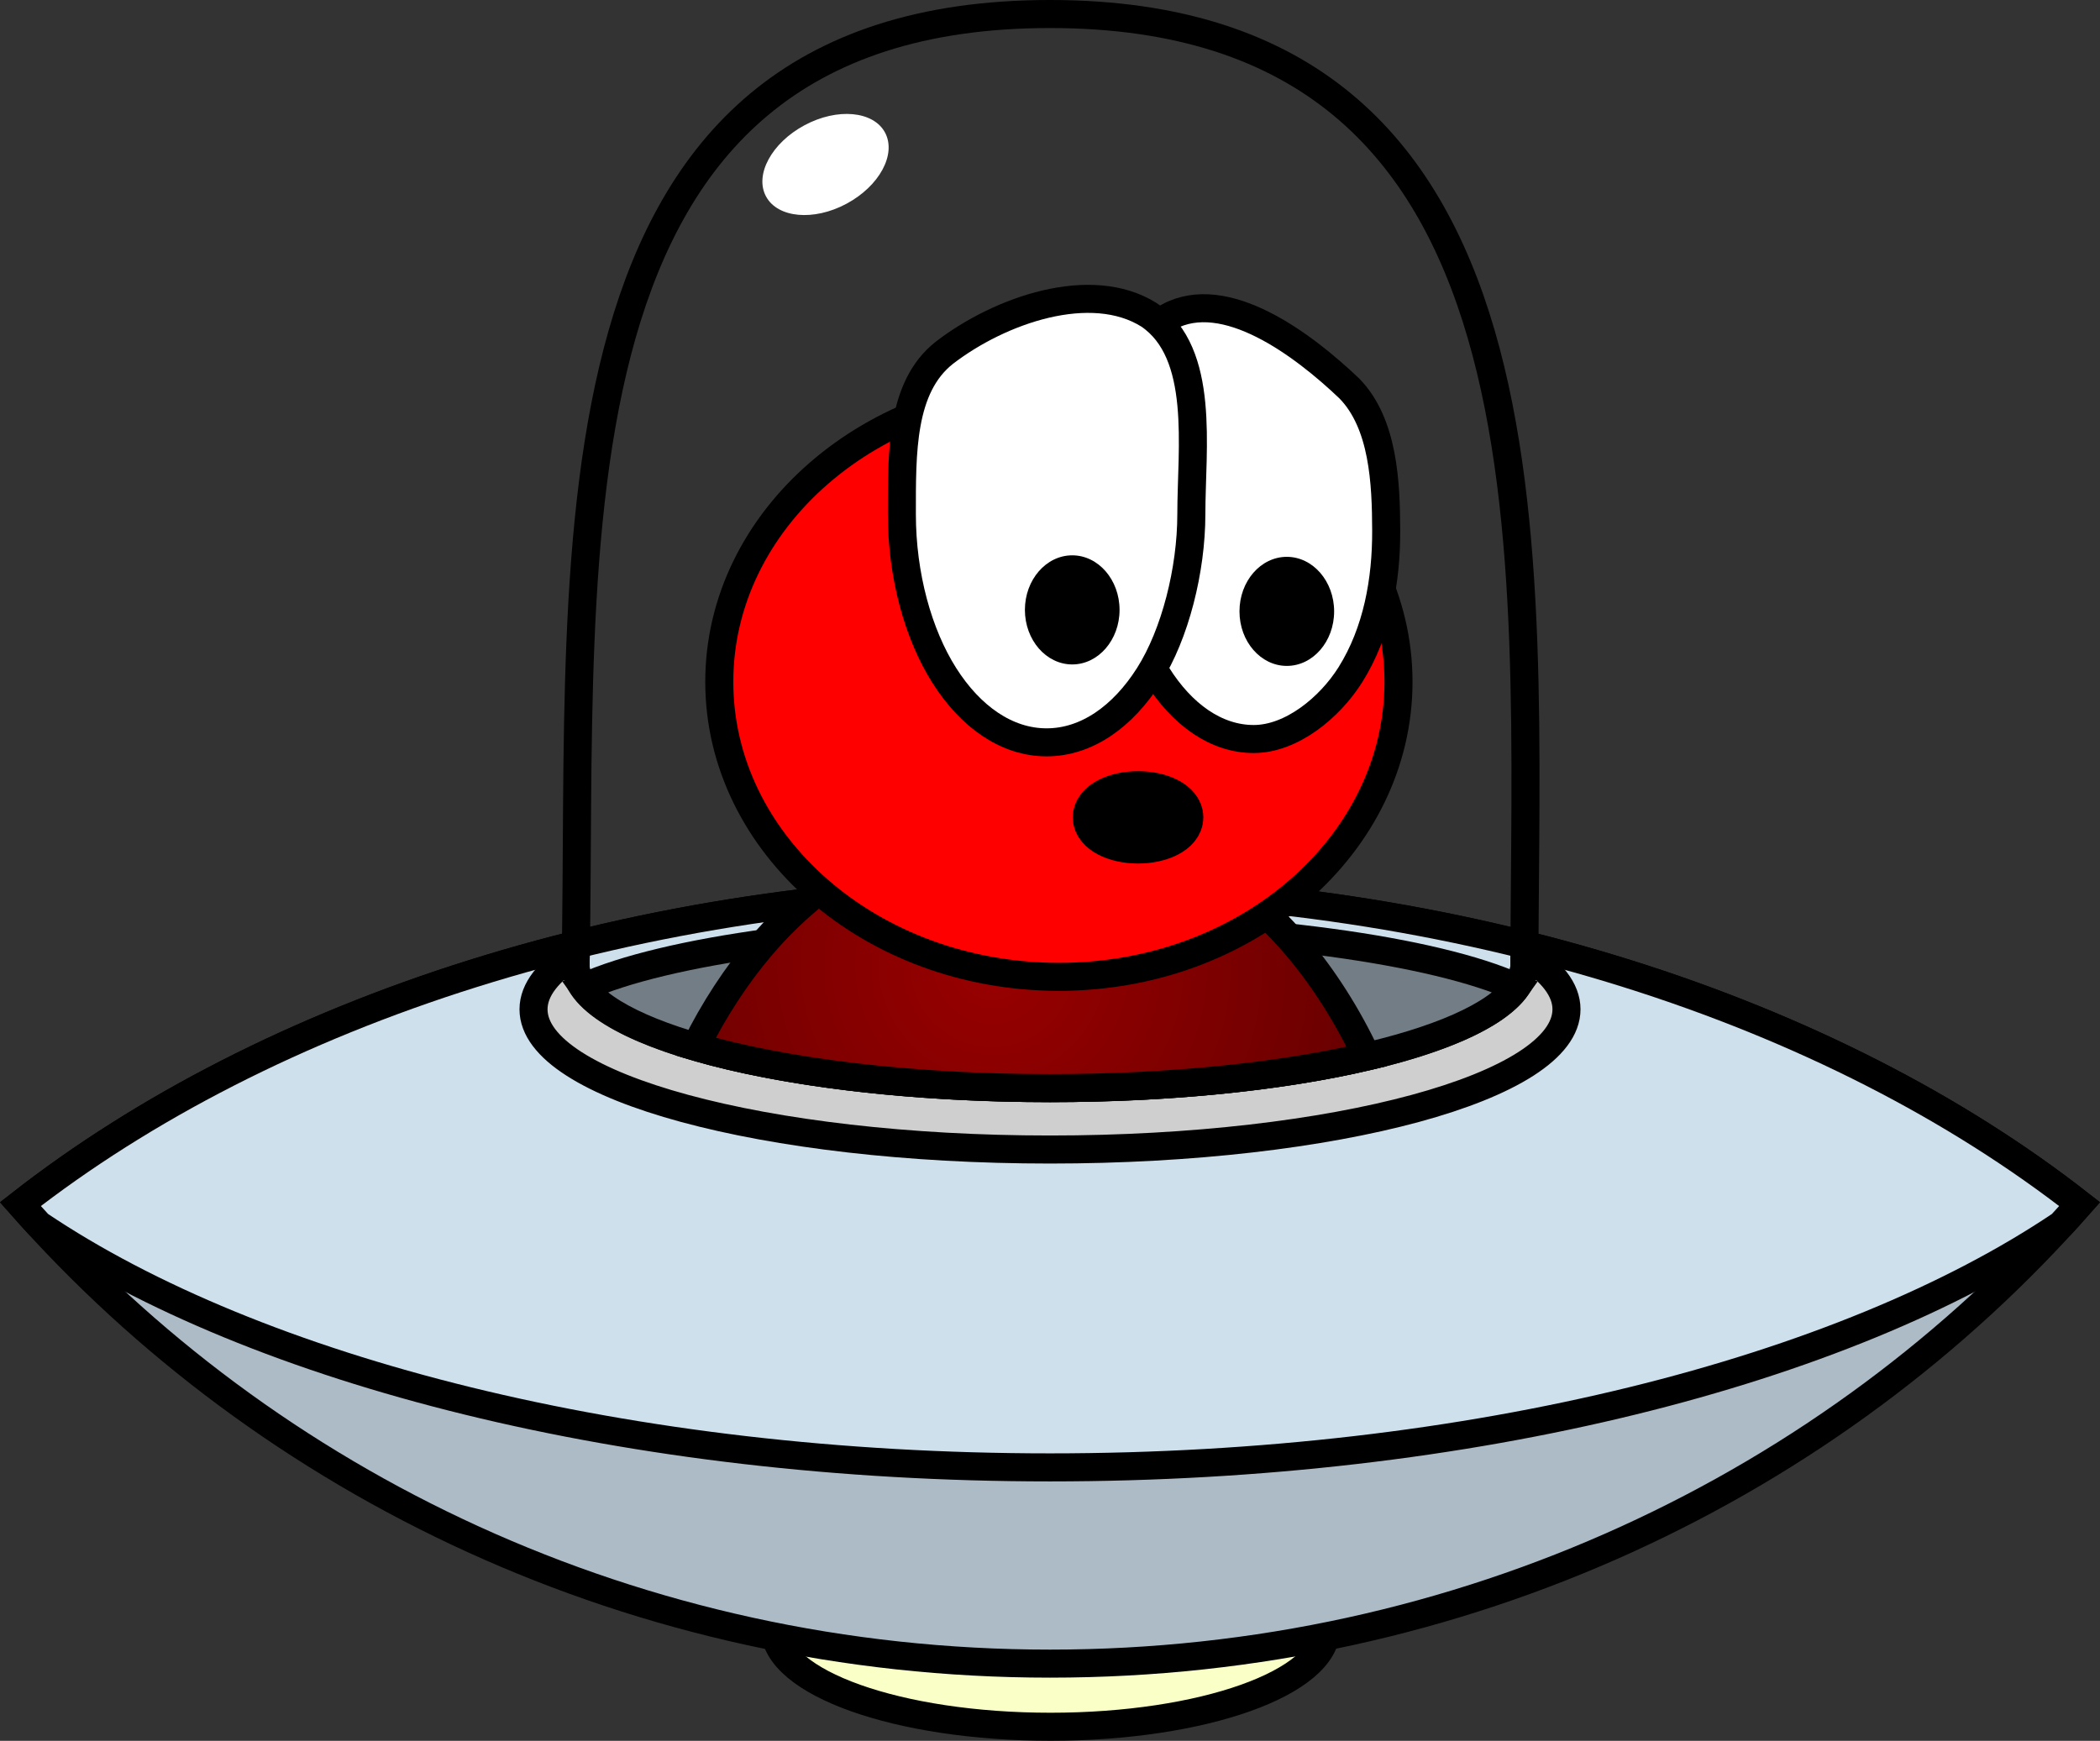 <svg version="1.1" xmlns="http://www.w3.org/2000/svg" xmlns:xlink="http://www.w3.org/1999/xlink" width="59.904" height="49.667" viewBox="0,0,59.904,49.667"><rect x="0" y="0" width="59.904" height="49.667" fill="#333333" stroke="none"/><defs><radialGradient cx="238.351" cy="182.703" r="11.375" gradientUnits="userSpaceOnUse" id="color-1"><stop offset="0" stop-color="#990000"/><stop offset="1" stop-color="#660000"/></radialGradient></defs><g transform="translate(-210.048,-155.167)"><g data-paper-data="{&quot;isPaintingLayer&quot;:true}" fill-rule="nonzero" stroke-linejoin="miter" stroke-miterlimit="10" stroke-dasharray="" stroke-dashoffset="0" style="mix-blend-mode: normal"><path d="M247.882,201.632c0,1.547 -3.522,2.801 -7.866,2.801c-4.345,0 -7.867,-1.254 -7.867,-2.801c0,-1.547 3.522,-0.4 7.867,-0.4c4.344,0 7.866,-1.147 7.866,0.4z" fill="#faffc7" stroke="#000000" stroke-width="0.8" stroke-linecap="butt"/><path d="M269.371,189.523c-7.057,8.017 -17.595,13.109 -29.371,13.109c-11.776,0 -22.314,-5.091 -29.371,-13.109c7.057,-5.518 17.595,-9.023 29.371,-9.023c11.777,0 22.315,3.505 29.371,9.023z" fill="#adbbc7" stroke="#000000" stroke-width="0.8" stroke-linecap="butt"/><path d="M240,180.5c11.776,0 22.314,3.504 29.371,9.023c-0.174,0.197 -0.351,0.392 -0.529,0.586c-6.197,4.172 -16.799,6.924 -28.842,6.924c-12.043,0 -22.645,-2.752 -28.842,-6.924c-0.177,-0.194 -0.355,-0.389 -0.529,-0.586c7.057,-5.519 17.595,-9.023 29.371,-9.023z" fill="#cfe0ed" stroke="#000000" stroke-width="0.8" stroke-linecap="butt"/><path d="M253.533,182.69c-0.004,1.945 -6.06,3.522 -13.533,3.522c-7.473,0 -13.571,-1.578 -13.533,-3.522c0.228,-11.801 -1.2,-27.123 13.533,-27.123c14.733,0 13.557,15.322 13.533,27.123z" fill="none" stroke="#000000" stroke-width="0.8" stroke-linecap="butt"/><path d="M254.733,183.964c0,2.209 -6.597,4 -14.733,4c-8.136,0 -14.733,-1.791 -14.733,-4c0,-0.564 0.432,-1.099 1.206,-1.585c-0.002,0.104 -0.004,0.207 -0.006,0.311c-0.038,1.944 6.06,3.522 13.533,3.522c7.473,0 13.529,-1.577 13.533,-3.522c0,-0.102 0.001,-0.205 0.001,-0.307c0.771,0.485 1.2,1.02 1.199,1.581z" fill="#cfcfcf" stroke="#000000" stroke-width="0.8" stroke-linecap="butt"/><path d="M253.305,183.333c-1.162,1.639 -6.675,2.88 -13.305,2.88c-6.63,0 -12.143,-1.241 -13.305,-2.88c2.313,-1.042 7.399,-1.766 13.305,-1.766c5.906,0 10.992,0.724 13.305,1.766z" fill="#737d85" stroke="#000000" stroke-width="0.8" stroke-linecap="butt"/><path d="M229.89,185.03c0.522,-1.056 1.164,-2.036 1.874,-2.871c1.902,-2.237 4.655,-3.724 7.634,-3.724c2.98,0 5.679,1.425 7.634,3.724c0.761,0.895 1.455,1.978 2.003,3.152c-2.395,0.559 -5.561,0.901 -9.035,0.901c-4.022,0 -7.631,-0.458 -10.11,-1.182z" fill="url(#color-1)" stroke="#000000" stroke-width="0.8" stroke-linecap="round"/><path d="M240.254,166.204c2.673,0 5.095,0.943 6.849,2.467c1.753,1.522 2.838,3.627 2.838,5.949c0,2.322 -1.085,4.426 -2.838,5.95c-1.754,1.523 -4.176,2.467 -6.849,2.467c-2.672,0 -5.094,-0.943 -6.848,-2.467c-1.753,-1.524 -2.84,-3.628 -2.84,-5.95c0,-2.322 1.087,-4.427 2.84,-5.949c1.754,-1.524 4.176,-2.467 6.848,-2.467z" fill="#ff0000" stroke="#000000" stroke-width="0.8" stroke-linecap="butt"/><path d="M243.38,164.207c1.618,-0.878 3.831,0.778 5.159,2.044c0.979,1.001 1.047,2.705 1.051,4.055c0.005,1.412 -0.253,2.888 -1.023,4.114c-0.591,0.94 -1.681,1.832 -2.756,1.832c-1.076,0 -2.051,-0.701 -2.758,-1.832c-0.705,-1.132 -1.175,-2.898 -1.143,-4.419c0.044,-1.952 -0.23,-4.869 1.47,-5.794z" fill="#ffffff" stroke="#000000" stroke-width="0.8" stroke-linecap="butt"/><path d="M246.755,171.054c0.372,0 0.71,0.175 0.954,0.456c0.244,0.282 0.396,0.671 0.396,1.101c0,0.429 -0.151,0.818 -0.396,1.1c-0.245,0.282 -0.582,0.455 -0.954,0.455c-0.372,0 -0.711,-0.175 -0.954,-0.456c-0.245,-0.281 -0.396,-0.671 -0.396,-1.1c0,-0.43 0.151,-0.818 0.396,-1.101c0.243,-0.28 0.582,-0.455 0.954,-0.455z" fill="#000000" stroke="none" stroke-width="1" stroke-linecap="butt"/><path d="M236.985,165.233c1.591,-1.226 4.187,-2.122 5.84,-1.083c1.608,1.093 1.207,3.801 1.207,5.686c0,1.591 -0.462,3.424 -1.211,4.603c-0.747,1.178 -1.779,1.908 -2.918,1.908c-1.139,0 -2.172,-0.73 -2.918,-1.908c-0.748,-1.179 -1.211,-2.859 -1.211,-4.603c0,-1.745 -0.031,-3.624 1.211,-4.603z" fill="#ffffff" stroke="#000000" stroke-width="0.8" stroke-linecap="butt"/><path d="M240.634,171.011c0.373,0 0.71,0.175 0.954,0.456c0.244,0.282 0.396,0.671 0.396,1.101c0,0.429 -0.151,0.817 -0.396,1.1c-0.244,0.281 -0.581,0.456 -0.954,0.456c-0.372,0 -0.71,-0.175 -0.954,-0.456c-0.244,-0.282 -0.396,-0.671 -0.396,-1.1c0,-0.43 0.151,-0.818 0.396,-1.101c0.244,-0.281 0.582,-0.456 0.954,-0.456z" fill="#000000" stroke="none" stroke-width="1" stroke-linecap="butt"/><path d="M232.996,158.741c0.469,-0.252 0.96,-0.354 1.376,-0.316c0.416,0.038 0.757,0.216 0.922,0.524c0.165,0.308 0.126,0.691 -0.073,1.058c-0.199,0.368 -0.556,0.72 -1.024,0.972c-0.469,0.252 -0.96,0.354 -1.376,0.316c-0.416,-0.038 -0.757,-0.216 -0.922,-0.524c-0.166,-0.308 -0.126,-0.691 0.073,-1.058c0.199,-0.368 0.555,-0.72 1.024,-0.972z" fill="#ffffff" stroke="none" stroke-width="1" stroke-linecap="butt"/><path d="M242.512,179.078c-0.628,0 -1.136,-0.265 -1.136,-0.591c0,-0.326 0.509,-0.591 1.136,-0.591c0.628,0 1.136,0.265 1.136,0.591c0,0.326 -0.509,0.591 -1.136,0.591z" fill="none" stroke="#000000" stroke-width="1.453" stroke-linecap="butt"/></g></g></svg>